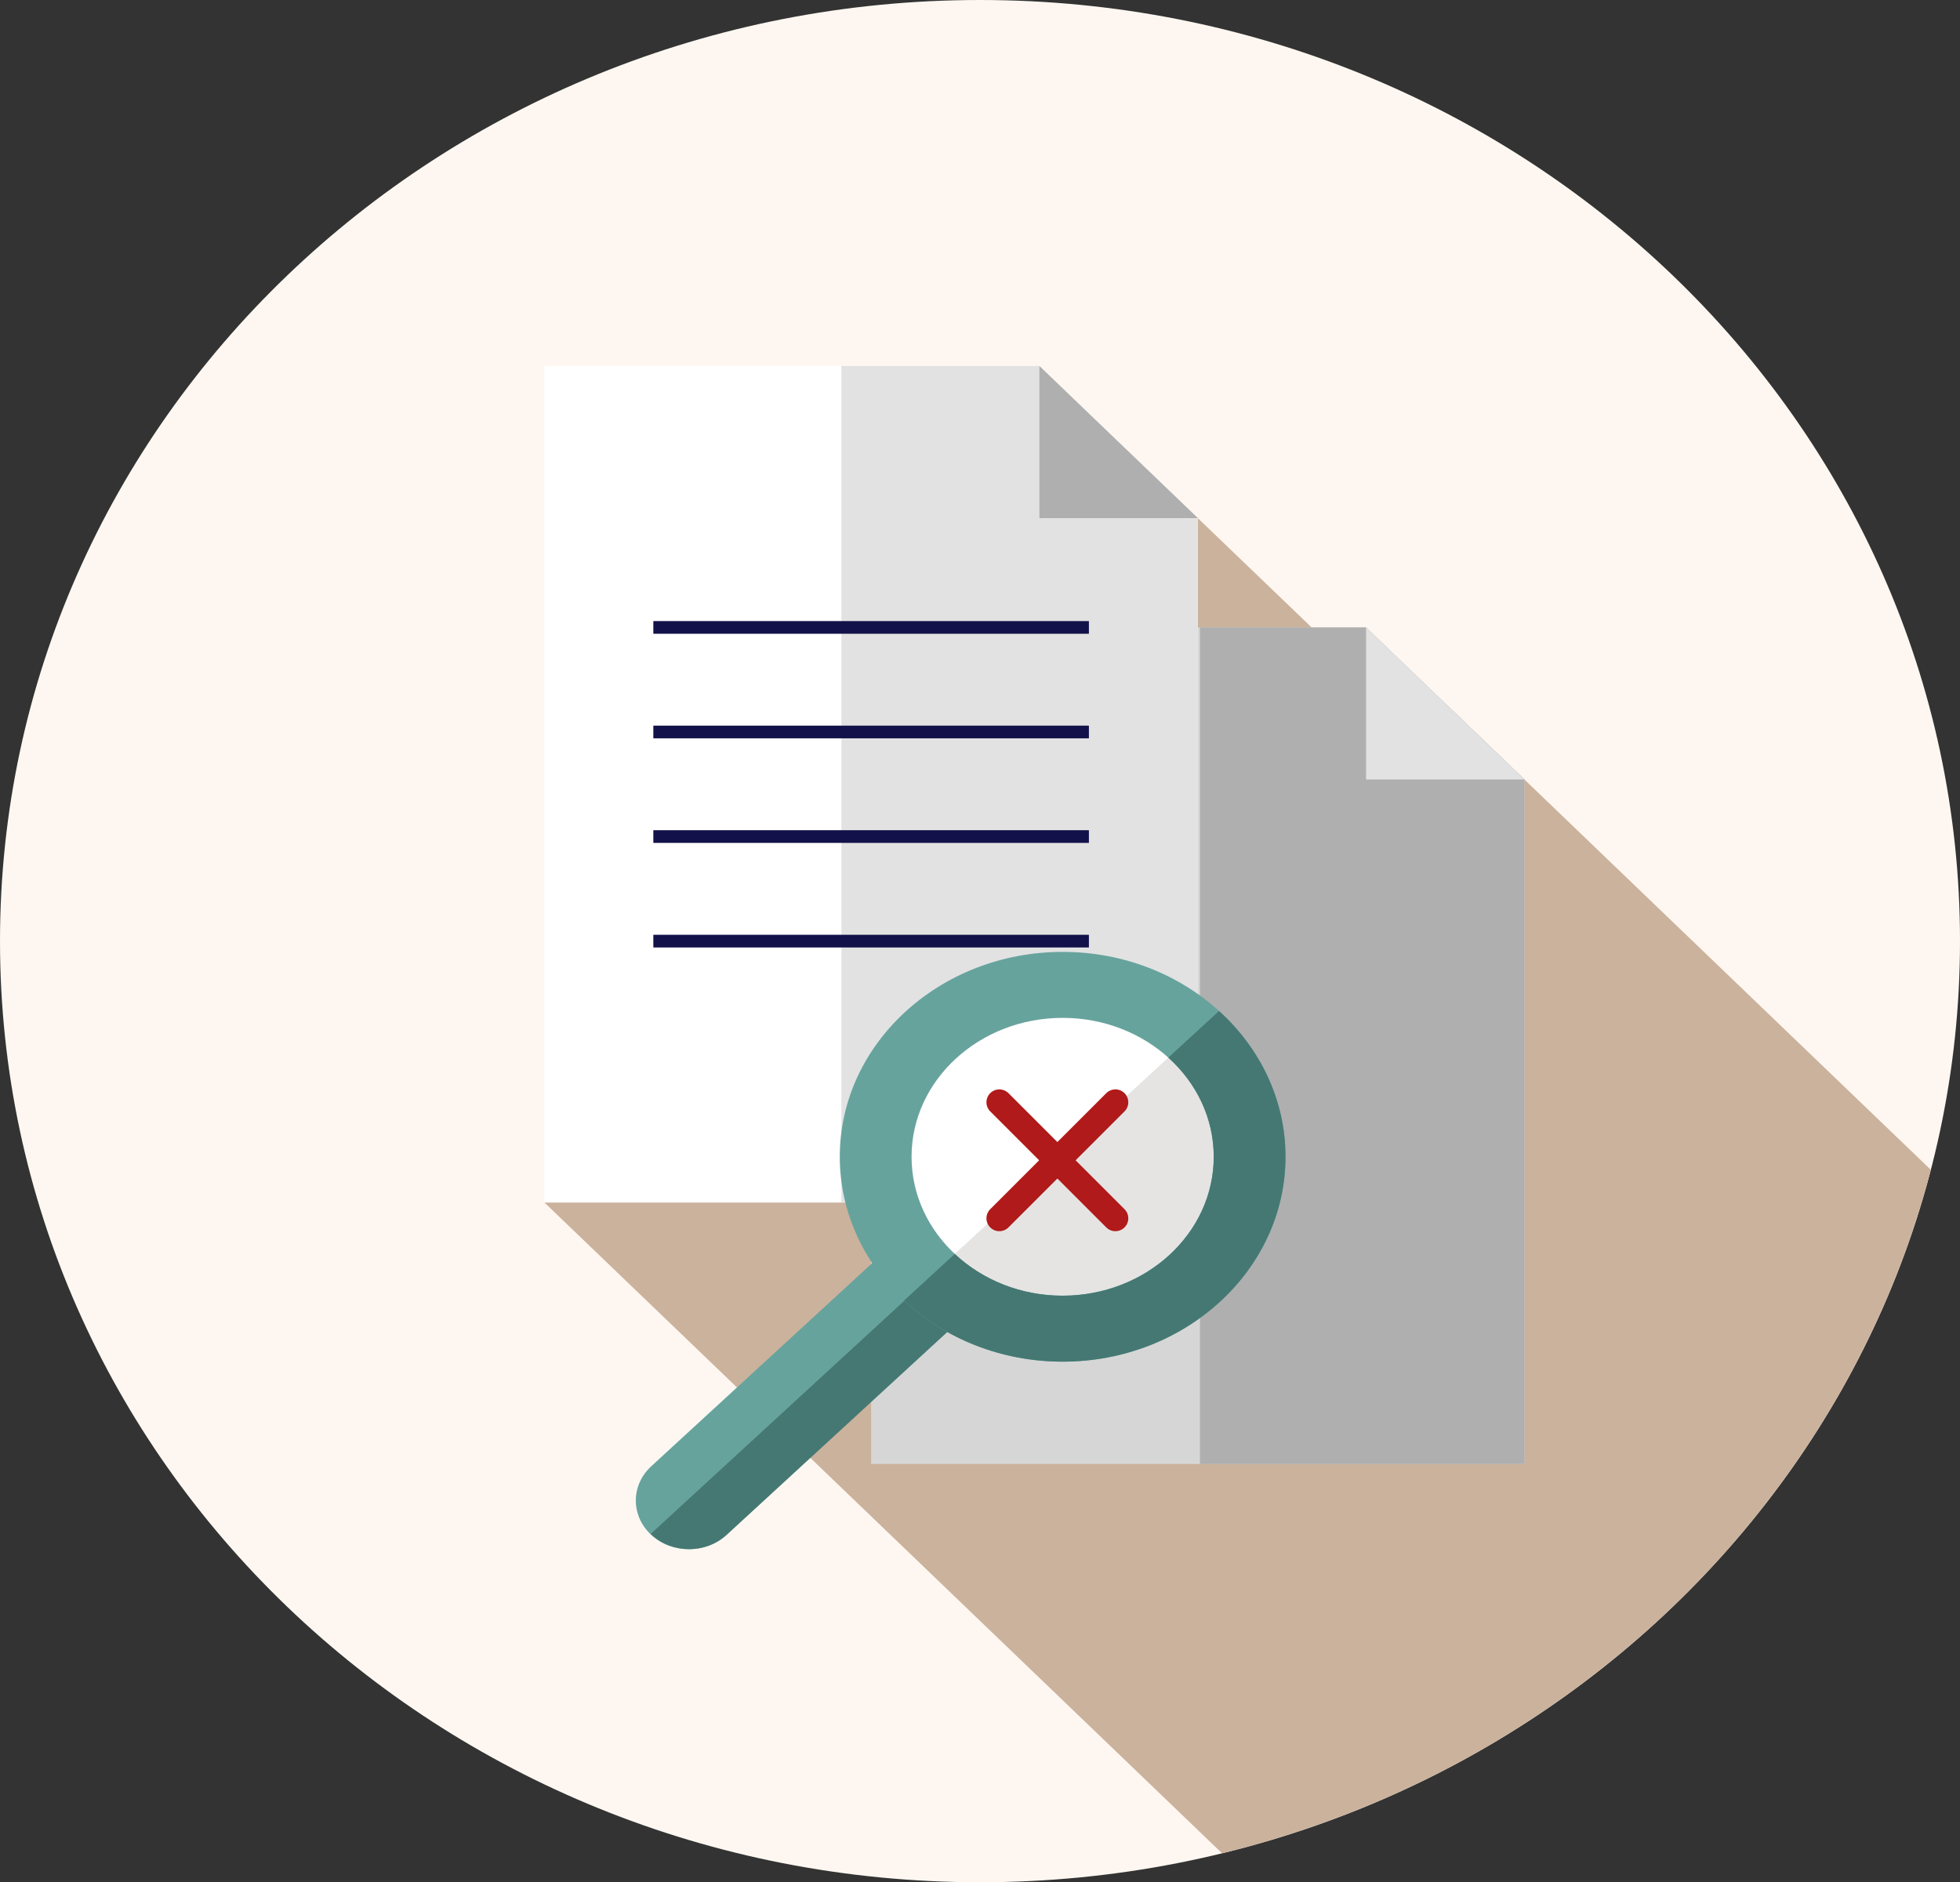 <svg width="152" height="146" viewBox="0 0 152 146" fill="none" xmlns="http://www.w3.org/2000/svg">
<rect x="0" y="0" width="152" height="146" fill="#333333" stroke="none"/>
<g clip-path="url(#clip0_502_186)">
<path d="M76 146C117.974 146 152 113.317 152 73C152 32.683 117.974 0 76 0C34.026 0 0 32.683 0 73C0 113.317 34.026 146 76 146Z" fill="#FEF7F1"/>
<path d="M42.222 93.278L94.772 143.754C121.765 137.166 142.988 116.704 149.736 90.735L112.081 54.566L115.379 61.789L86.748 34.288L42.222 93.278Z" fill="#CBB29C"/>
<path d="M105.939 48.667H67.556V113.555H118.222V60.465L105.939 48.667Z" fill="#D6D6D6"/>
<path d="M118.222 60.465L105.939 48.667H93.06V113.555H118.222V60.465Z" fill="#AFAFAF"/>
<path d="M105.939 60.465H118.222L105.939 48.667V60.465Z" fill="#E2E2E2"/>
<path d="M80.606 28.389H42.222V93.278H92.889V40.187L80.606 28.389Z" fill="white"/>
<path d="M92.889 40.187L80.606 28.389H65.252V93.278H92.889V40.187Z" fill="#E2E2E2"/>
<path d="M80.606 40.187H92.889L80.606 28.389V40.187Z" fill="#AFAFAF"/>
<path d="M84.445 48.175H50.667V49.158H84.445V48.175Z" fill="#121149"/>
<path d="M84.445 56.286H50.667V57.269H84.445V56.286Z" fill="#121149"/>
<path d="M84.445 64.397H50.667V65.381H84.445V64.397Z" fill="#121149"/>
<path d="M84.445 72.508H50.667V73.492H84.445V72.508Z" fill="#121149"/>
<path d="M49.308 116.394C49.308 115.429 49.709 114.464 50.51 113.728L69.843 95.95C71.444 94.477 74.041 94.477 75.643 95.95C77.244 97.422 77.244 99.81 75.643 101.283L56.309 119.061C54.708 120.533 52.111 120.533 50.509 119.061C49.709 118.324 49.308 117.359 49.308 116.394Z" fill="#67A39D"/>
<path d="M75.589 95.875L50.465 118.978C50.493 119.005 50.517 119.034 50.546 119.061C52.148 120.533 54.744 120.533 56.346 119.061L75.679 101.283C77.281 99.81 77.281 97.422 75.679 95.95C75.65 95.923 75.619 95.9 75.589 95.875Z" fill="#457873"/>
<path d="M82.409 103.061C90.417 103.061 96.909 97.091 96.909 89.727C96.909 82.364 90.417 76.394 82.409 76.394C74.401 76.394 67.909 82.364 67.909 89.727C67.909 97.091 74.401 103.061 82.409 103.061Z" fill="white"/>
<path d="M92.574 80.223L72.072 99.075C74.703 101.534 78.361 103.061 82.409 103.061C90.417 103.061 96.909 97.091 96.909 89.728C96.909 86.005 95.249 82.641 92.574 80.223Z" fill="#E5E4E3"/>
<path d="M65.126 89.727C65.126 80.965 72.88 73.835 82.409 73.835C91.939 73.835 99.692 80.965 99.692 89.727C99.692 98.49 91.939 105.62 82.409 105.62C72.88 105.62 65.126 98.49 65.126 89.727ZM94.126 89.727C94.126 83.786 88.87 78.953 82.409 78.953C75.949 78.953 70.692 83.786 70.692 89.727C70.692 95.668 75.949 100.502 82.409 100.502C88.87 100.502 94.126 95.668 94.126 89.727Z" fill="#67A39D"/>
<path d="M94.537 78.418L90.603 82.036C92.775 83.993 94.126 86.717 94.126 89.727C94.126 95.668 88.87 100.502 82.409 100.502C79.135 100.502 76.173 99.259 74.044 97.262L70.111 100.879C73.247 103.803 77.601 105.619 82.409 105.619C91.939 105.619 99.692 98.49 99.692 89.727C99.692 85.306 97.716 81.302 94.537 78.418Z" fill="#457873"/>
<path d="M86.5 85.5L77.5 94.5" stroke="#B01A1A" stroke-width="2" stroke-linecap="round" stroke-linejoin="round"/>
<path d="M77.5 85.5L86.5 94.5" stroke="#B01A1A" stroke-width="2" stroke-linecap="round" stroke-linejoin="round"/>
</g>
<defs>
<clipPath id="clip0_502_186">
<rect width="152" height="146" fill="white"/>
</clipPath>
</defs>
</svg>
